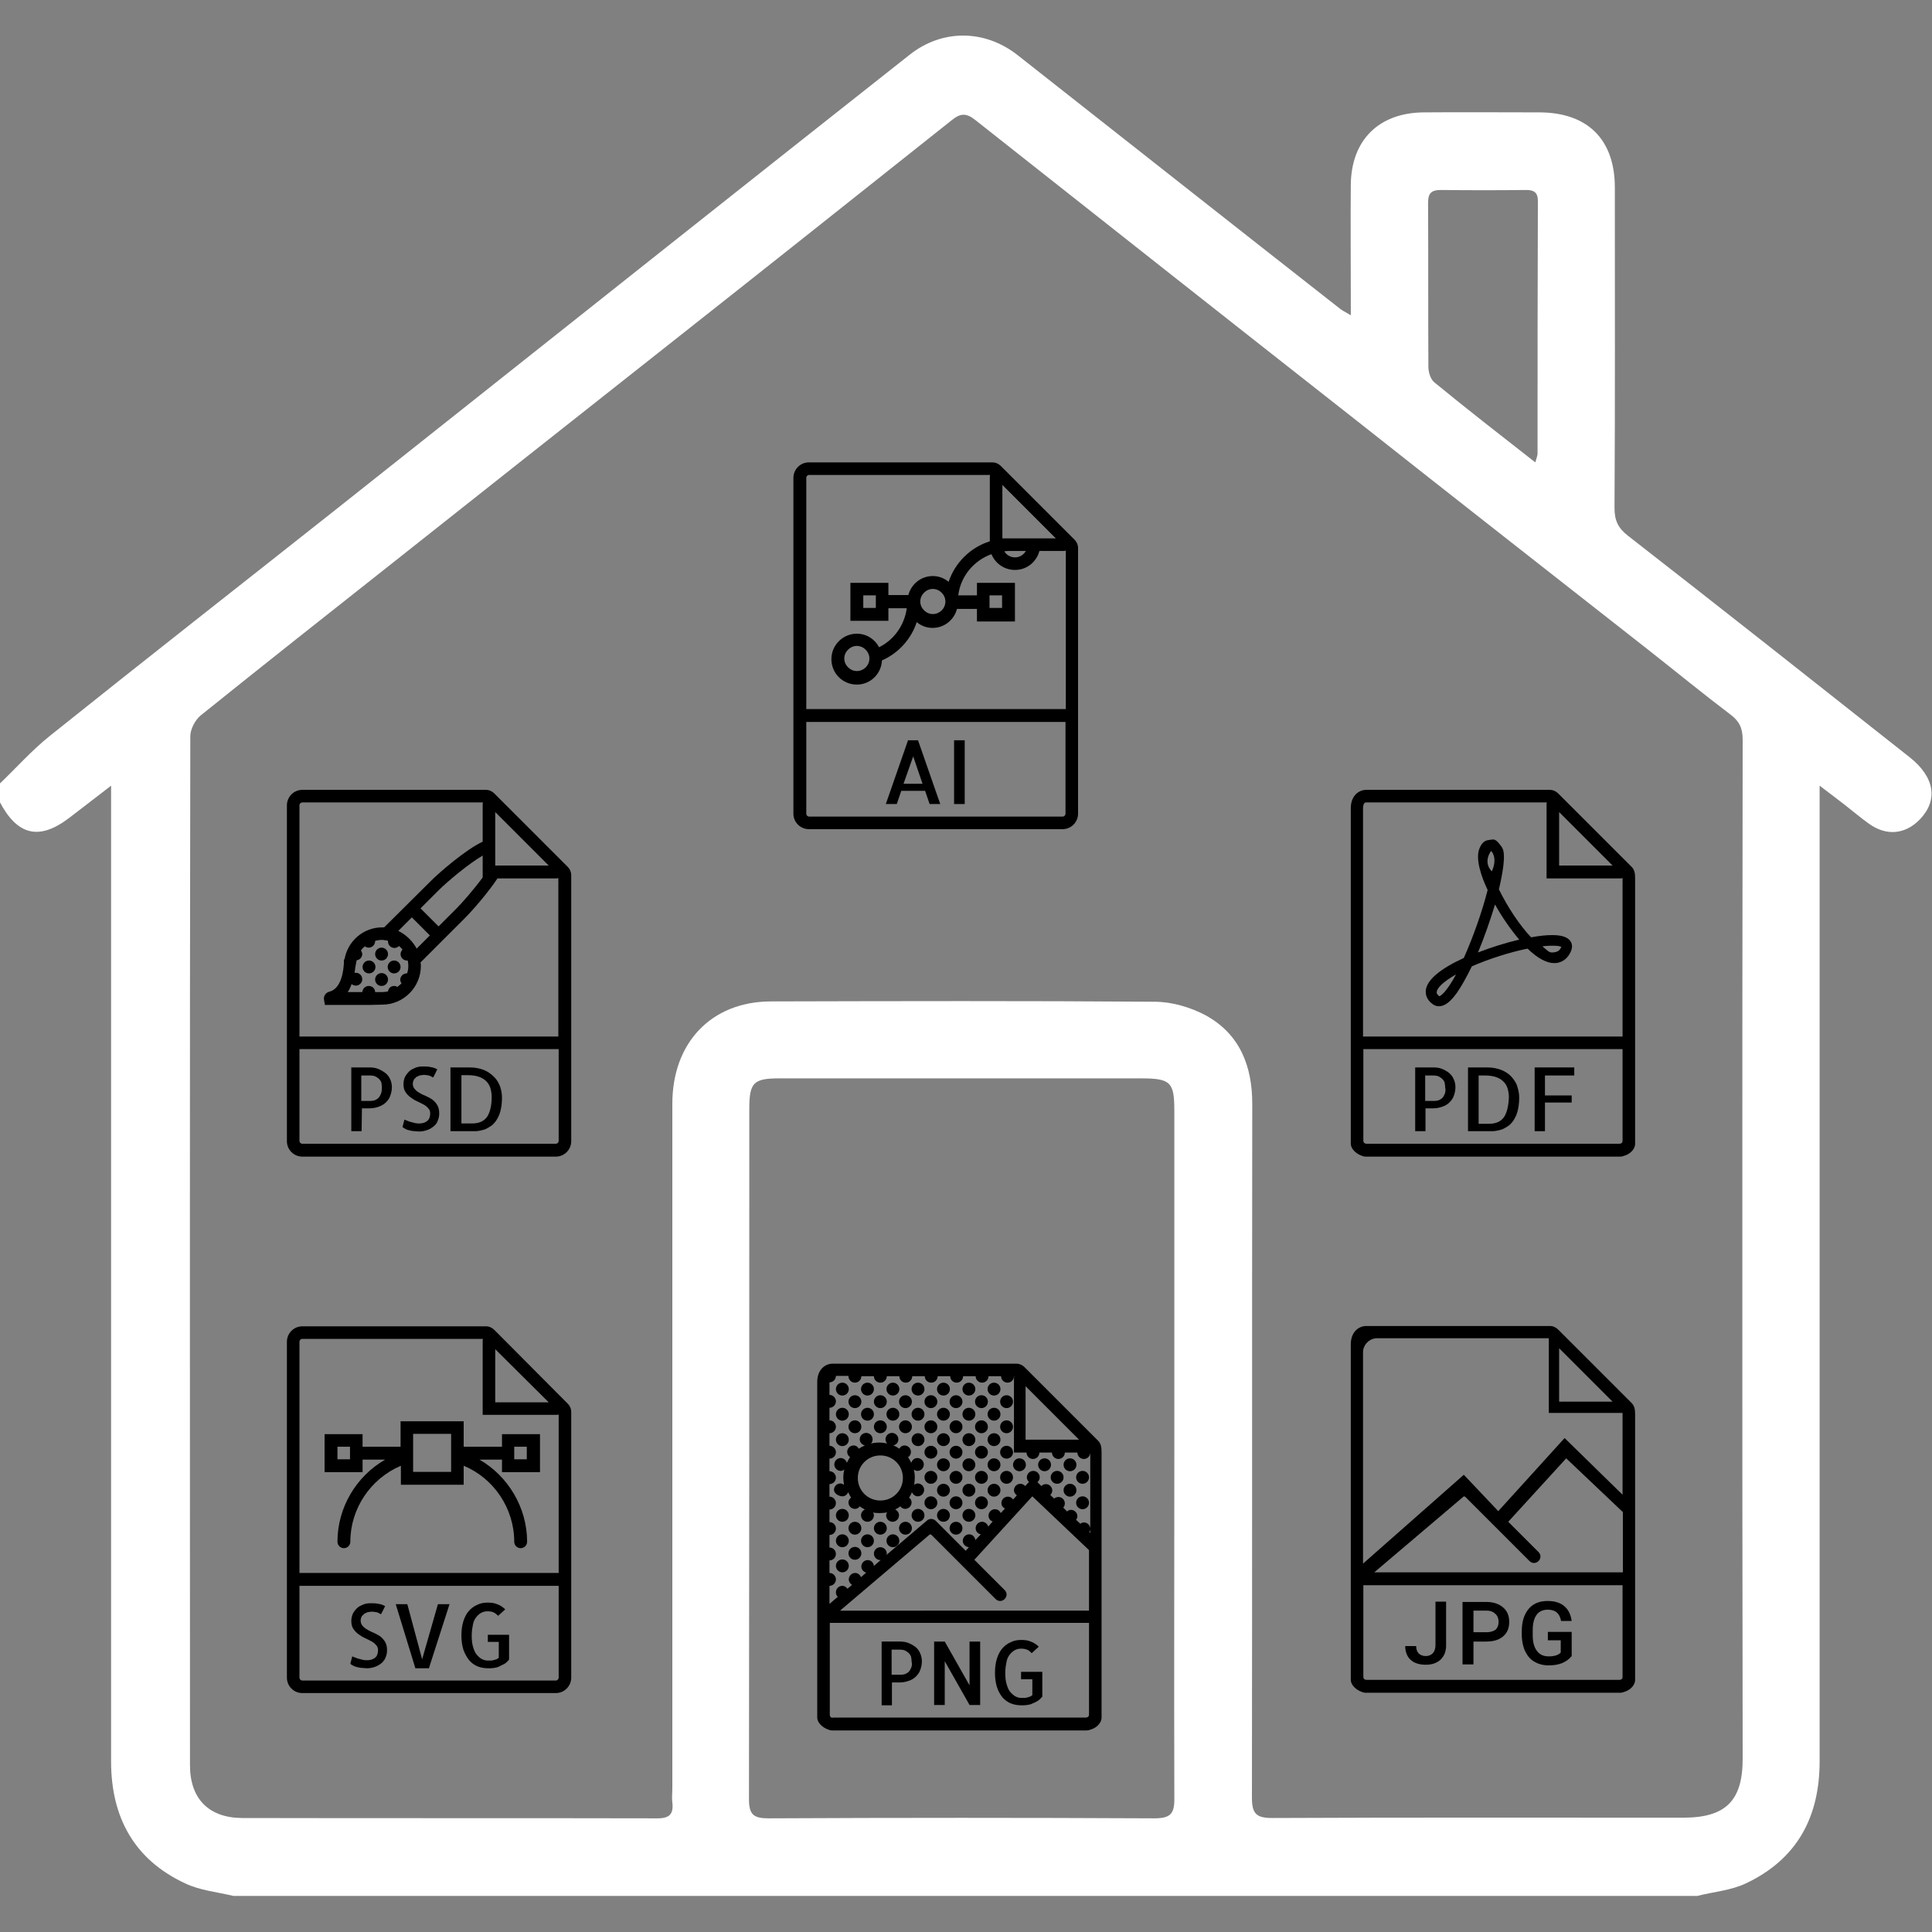 <?xml version="1.0" encoding="utf-8"?>
<!-- Generator: Adobe Illustrator 19.2.0, SVG Export Plug-In . SVG Version: 6.00 Build 0)  -->
<svg version="1.1" id="Layer_1" xmlns="http://www.w3.org/2000/svg" xmlns:xlink="http://www.w3.org/1999/xlink" x="0px" y="0px"
	 viewBox="0 0 600 600" style="enable-background:new 0 0 600 600;" xml:space="preserve">
<rect x="0" y="0" width="600" height="600" fill="#808080" stroke="none"/>
<style type="text/css">
	.st0{fill:#FFFFFF;}
</style>
<g>
	<path class="st0" d="M0,243.3c5.1-4.9,9.9-10.3,15.4-14.7c29.6-23.7,59.5-47.1,89.2-70.6c34.7-27.5,69.4-55.1,104.1-82.6
		c24.6-19.5,49.2-39,73.8-58.4c10.1-8,23.3-7.9,33.5,0.1c33.3,26.2,66.5,52.4,99.8,78.5c0.8,0.7,1.8,1.2,3.7,2.3c0-2.6,0-4.3,0-6
		c0-11.5-0.1-22.9,0-34.4c0.1-14,8.7-22.5,22.7-22.6c11.9-0.1,23.9,0,35.8,0c15,0,23.5,8.4,23.5,23.3c0,33.2,0.1,66.4-0.1,99.6
		c0,3.8,1.1,6.2,4.2,8.6c29.3,22.8,58.4,45.8,87.5,68.8c7.8,6.2,8.8,13.3,3.2,19.2c-4.6,4.8-10.5,5.3-15.9,1.4
		c-2.5-1.8-4.9-3.8-7.3-5.7c-2.3-1.8-4.6-3.5-8-6.1c0,3,0,5,0,7c0,98.7,0,197.3,0,296c0,17.3-7,30.4-22.9,37.9
		c-4.6,2.2-10,2.6-15.1,3.9c-151.5,0-303.1,0-454.6,0c-5-1.2-10.4-1.7-15-3.9c-15.9-7.4-23-20.6-23-37.9c0-98.8,0-197.7,0-296.5
		c0-1.8,0-3.7,0-6.5c-5,3.9-9,6.9-13,10c-9.3,7.1-16.1,5.5-21.6-5C0,247.2,0,245.3,0,243.3z M541.1,389.3c0-53.2,0-106.4,0.1-159.6
		c0-3.5-1-5.7-3.8-7.8c-8.6-6.5-17-13.4-25.4-20c-30.2-23.7-60.5-47.4-90.6-71.2c-39.6-31.1-79.1-62.3-118.6-93.5
		c-2.8-2.2-4.6-2-7.2,0.1c-30.2,24-60.4,48-90.7,71.9c-27.6,21.8-55.2,43.6-82.7,65.4c-20,15.8-40,31.6-59.9,47.6
		c-1.7,1.4-3.2,4.3-3.2,6.4c-0.2,106.5-0.1,213.1-0.1,319.6c0,10.4,5.8,16.3,16.1,16.4c43,0.1,86.1,0,129.1,0.1c3.8,0,5-1.4,4.6-4.9
		c-0.2-1.5,0-2.9,0-4.4c0-70.9,0-141.7,0-212.6c0-19,12.1-31.7,30.5-31.8c39.8-0.1,79.5-0.2,119.3,0.1c5.3,0,11.1,1.7,15.8,4.2
		c10.6,5.8,14.5,15.7,14.5,27.5c-0.1,71.8,0,143.7-0.1,215.5c0,5,1.4,6.3,6.3,6.3c42.5-0.2,85.1-0.1,127.6-0.1
		c13.2,0,18.5-5.2,18.5-18.3C541.1,494,541.1,441.6,541.1,389.3z M364.7,451.5c0-35.5,0-71,0-106.5c0-8.9-1.1-10.1-10.3-10.1
		c-37.5,0-74.9,0-112.4,0c-8,0-9.3,1.3-9.3,9.5c0,71.5,0,142.9-0.1,214.4c0,4.8,1.5,5.9,6.1,5.9c39.9-0.2,79.8-0.2,119.7,0
		c5,0,6.4-1.3,6.3-6.3C364.6,522.8,364.7,487.2,364.7,451.5z M476.8,143.6c0.4-1.5,0.7-2.1,0.7-2.7c0-26.2,0-52.4,0.1-78.5
		c0-2.6-1.2-3.4-3.6-3.4c-8.8,0.1-17.7,0.1-26.5,0c-3,0-4,1-4,4c0.1,17,0,34,0.1,51c0,1.6,0.7,3.8,1.8,4.7
		C455.5,127,465.8,135,476.8,143.6z"/>
	<g>
		<path d="M176.3,435.9l-2.7-2.7L155,414.5c0,0,0,0,0,0l-1.5-1.5c-0.7-0.7-1.6-1.1-2.6-1.1h-57c-2.7,0-4.8,2.2-4.8,4.8v71.8V521
			c0,2.7,2.2,4.8,4.8,4.8h78.7c2.7,0,4.8-2.2,4.8-4.8v-32.5v-50C177.4,437.5,177,436.6,176.3,435.9z M170.4,435.5h-16.6V419
			L170.4,435.5z M173.5,521c0,0.5-0.4,0.9-0.9,0.9H93.9c-0.5,0-0.9-0.4-0.9-0.9v-28.5h80.5V521z M93,488.5v-71.8
			c0-0.5,0.4-0.9,0.9-0.9H150c-0.1,0.2-0.1,0.5-0.1,0.8v22.8h22.8c0.3,0,0.5,0,0.8-0.1v49.2H93z"/>
		<path d="M114,515.6c-0.4,0-0.7,0-1.2-0.1c-0.4-0.1-0.8-0.2-1.2-0.3c-0.4-0.1-0.8-0.2-1.2-0.4c-0.4-0.1-0.7-0.3-1-0.4l-0.6,2.3
			c0.3,0.3,0.7,0.5,1.1,0.7s0.9,0.3,1.3,0.4c0.5,0.1,0.9,0.2,1.4,0.2s0.9,0.1,1.3,0.1c1,0,1.9-0.2,2.7-0.5s1.4-0.7,2-1.2
			c0.5-0.5,1-1.1,1.2-1.8c0.3-0.7,0.4-1.4,0.4-2.1c0-1.1-0.2-1.9-0.6-2.6s-0.9-1.2-1.5-1.7c-0.6-0.4-1.3-0.8-2-1.1
			c-0.7-0.3-1.4-0.6-2-1c-0.6-0.3-1.1-0.7-1.5-1.2c-0.4-0.4-0.6-1-0.6-1.7c0-0.3,0.1-0.6,0.2-0.9c0.1-0.3,0.3-0.6,0.6-0.8
			c0.3-0.3,0.5-0.5,0.9-0.6c0.3-0.2,0.7-0.3,1-0.3c0.6-0.1,1.2-0.1,1.6,0c0.4,0,0.7,0.1,1,0.2c0.3,0.1,0.4,0.2,0.6,0.3
			s0.3,0.2,0.4,0.2c0,0,0.1-0.1,0.2-0.3c0.1-0.2,0.2-0.4,0.3-0.6s0.3-0.5,0.4-0.8s0.3-0.5,0.4-0.8c-0.5-0.3-1.2-0.6-2-0.7
			c-0.8-0.2-1.7-0.2-2.5-0.2c-0.8,0-1.6,0.1-2.3,0.4c-0.7,0.3-1.4,0.6-1.9,1.1s-1,1.1-1.3,1.7c-0.3,0.7-0.5,1.5-0.5,2.3
			c0,1,0.2,1.8,0.6,2.4c0.4,0.6,0.9,1.2,1.6,1.7s1.3,0.9,2,1.2s1.4,0.7,2,1c0.6,0.3,1.1,0.7,1.5,1.2c0.4,0.4,0.6,0.9,0.6,1.6
			c0,1-0.3,1.8-0.9,2.3C115.9,515.3,115.1,515.6,114,515.6z"/>
		<polygon points="133.2,518.1 139.6,498.2 136,498.2 131.1,515.3 126.5,498.2 122.9,498.2 129,518.1 		"/>
		<path d="M145.7,515.6c0.7,0.8,1.6,1.5,2.6,1.9s2.1,0.6,3.3,0.6c0.6,0,1.2,0,1.8-0.1c0.6-0.1,1.2-0.2,1.7-0.5s1.1-0.5,1.6-0.8
			c0.5-0.3,1-0.8,1.4-1.3v-7.7h-6.6v2.2h3.4v4.9c-0.1,0.2-0.4,0.3-0.7,0.5c-0.3,0.1-0.6,0.2-1,0.3s-0.7,0.1-1,0.1s-0.6,0-0.8,0
			c-0.6,0-1.3-0.2-1.8-0.5c-0.6-0.3-1.1-0.8-1.6-1.4c-0.5-0.6-0.8-1.4-1.1-2.4s-0.4-2.1-0.4-3.5c0-1.4,0.2-2.5,0.4-3.5
			s0.6-1.7,1.1-2.3s1-1,1.6-1.3c0.6-0.3,1.2-0.4,1.9-0.4c0.6,0,1.2,0.1,1.7,0.3s1,0.6,1.5,1.1l2.2-2c-0.7-0.7-1.6-1.3-2.5-1.6
			c-0.9-0.4-1.9-0.5-3-0.5c-1.2,0-2.2,0.2-3.2,0.7c-1,0.4-1.9,1.1-2.6,1.9c-0.7,0.8-1.3,1.9-1.7,3.2c-0.4,1.3-0.6,2.7-0.6,4.4
			c0,1.7,0.2,3.1,0.6,4.4C144.4,513.7,145,514.7,145.7,515.6z"/>
		<path d="M155.8,449.3H144v-7.9h-19.6v7.9h-11.8v-3.9h-11.8v11.8h11.8v-3.9h7c-9,5.2-14.8,14.9-14.8,25.5c0,1.1,0.9,2,2,2
			s2-0.9,2-2c0-10.3,6.3-19.6,15.7-23.6v5.9H144v-5.9c9.4,3.9,15.7,13.3,15.7,23.6c0,1.1,0.9,2,2,2s2-0.9,2-2
			c0-10.6-5.9-20.4-14.8-25.5h7v3.9h11.8v-11.8h-11.8V449.3z M108.7,453.2h-3.9v-3.9h3.9V453.2z M140.1,457.1h-11.8v-7.4v-4.4h11.8
			v4.4V457.1z M159.7,449.3h3.9v3.9h-3.9V449.3z"/>
	</g>
	<g>
		<path d="M333.7,167.6l-2.7-2.7l-18.7-18.7c0,0,0,0,0,0l-1.5-1.5c-0.7-0.7-1.6-1.1-2.6-1.1h-57c-2.7,0-4.8,2.2-4.8,4.8v71.8v32.5
			c0,2.7,2.2,4.8,4.8,4.8H330c2.7,0,4.8-2.2,4.8-4.8v-32.5v-50C334.8,169.2,334.4,168.3,333.7,167.6z M311.3,167.2v-16.6l16.6,16.6
			H323H311.3z M313.2,171.1h5.4c-0.7,1.2-1.9,2-3.4,2c-1.4,0-2.7-0.8-3.3-1.9C312.3,171.2,312.8,171.1,313.2,171.1z M330.9,252.7
			c0,0.5-0.4,0.9-0.9,0.9h-78.7c-0.5,0-0.9-0.4-0.9-0.9v-28.5h80.5V252.7z M250.4,220.2v-71.8c0-0.5,0.4-0.9,0.9-0.9h56.2
			c-0.1,0.2-0.1,0.5-0.1,0.8v18.9v0.9c-6,1.9-10.8,6.6-12.8,12.6c-1.3-1.1-3-1.8-4.9-1.8c-3.7,0-6.7,2.5-7.6,5.9h-6.2V181h-11.8
			v11.8h11.8v-3.9h5.7c-0.7,5.2-3.9,9.8-8.6,12.1c-1.3-2.5-3.9-4.2-6.9-4.2c-4.3,0-7.9,3.5-7.9,7.9s3.5,7.9,7.9,7.9
			c4.2,0,7.6-3.3,7.8-7.5c5.2-2.3,9.1-6.7,10.8-11.9c1.3,1.1,3,1.8,4.9,1.8c3.7,0,6.7-2.5,7.6-5.9h6.2v3.9h11.8V181h-11.8v3.9h-5.8
			c0.7-5.9,4.8-10.8,10.3-12.8c1.2,2.9,4,4.9,7.3,4.9c3.7,0,6.7-2.5,7.6-5.9h7.4c0.3,0,0.5,0,0.8-0.1v49.2H250.4z M293.6,186.8
			c0,2.2-1.8,3.9-3.9,3.9s-3.9-1.8-3.9-3.9s1.8-3.9,3.9-3.9S293.6,184.7,293.6,186.8z M272,188.8h-3.9v-3.9h3.9V188.8z M270,204.5
			c0,2.2-1.8,3.9-3.9,3.9s-3.9-1.8-3.9-3.9s1.8-3.9,3.9-3.9S270,202.4,270,204.5z M307.3,184.9h3.9v3.9h-3.9V184.9z"/>
		<path d="M279.9,245.6h7.4l1.4,4.1h3.3l-6.9-19.8H282l-6.9,19.8h3.4L279.9,245.6z M283.6,234.9l2.9,8.5h-5.9L283.6,234.9z"/>
		<rect x="296.3" y="229.9" width="3.3" height="19.8"/>
	</g>
	<g>
		<path d="M506.7,269.2l-1.5-1.5l-19.8-19.8l-1.5-1.5c-0.7-0.7-1.6-1.1-2.6-1.1h-57c-2.3,0-4.8,1.8-4.8,5.7v70.8v32.5v0.9
			c0,1.6,1.7,3.2,3.6,3.8c0.1,0,0.2,0.1,0.3,0.1c0.3,0.1,0.6,0.1,0.9,0.1H503c0.3,0,0.6,0,0.9-0.1c0.1,0,0.2-0.1,0.3-0.1
			c2-0.5,3.6-2.1,3.6-3.8v-0.9v-32.5v-49.1C507.8,271.2,507.6,270.1,506.7,269.2z M500.8,268.8h-16.6v-16.6L500.8,268.8z
			 M424.3,355.2c-0.1,0-0.3-0.1-0.4-0.1c-0.3-0.1-0.5-0.5-0.5-0.8v-28.5h80.5v28.5c0,0.4-0.2,0.7-0.5,0.8c-0.1,0-0.2,0.1-0.4,0.1
			H424.3z M423.3,321.9V251c0-0.4,0.1-1.8,0.9-1.8h56.2c-0.1,0.2-0.1,0.5-0.1,0.8v22.8h22.8c0.3,0,0.5,0,0.8-0.1c0,0,0,0,0,0.1v49.1
			H423.3z"/>
		<path d="M449.9,333.1c-0.7-0.5-1.4-0.9-2.2-1.2c-0.8-0.3-1.7-0.4-2.5-0.4h-5.7v19.8h3.2v-7.1h2.4c1,0,2-0.2,2.8-0.5
			c0.9-0.3,1.6-0.7,2.2-1.3c0.6-0.6,1.1-1.2,1.4-2.1c0.3-0.8,0.5-1.7,0.5-2.7c0-0.9-0.2-1.8-0.6-2.6
			C451.1,334.3,450.6,333.7,449.9,333.1z M448.7,339.7c-0.2,0.5-0.5,1-0.8,1.3c-0.3,0.3-0.7,0.5-1.1,0.7c-0.4,0.1-0.8,0.2-1.2,0.2
			h-3V334h2.4c0.8,0,1.5,0.1,2,0.4c0.5,0.3,0.9,0.6,1.2,1c0.3,0.4,0.5,0.8,0.5,1.2c0.1,0.4,0.1,0.8,0.1,1.1
			C449,338.4,448.9,339.1,448.7,339.7z"/>
		<path d="M469.4,334.4c-0.8-0.9-1.9-1.6-3.1-2.1c-1.3-0.5-2.7-0.8-4.4-0.8h-6v19.8h7.5c0.2,0,0.6,0,1.2-0.1
			c0.5-0.1,1.1-0.2,1.7-0.4c0.6-0.2,1.3-0.6,1.9-1c0.7-0.4,1.3-1.1,1.8-1.8c0.5-0.8,1-1.7,1.3-2.9s0.5-2.5,0.5-4.2
			c0-1.2-0.2-2.3-0.6-3.5C470.9,336.3,470.2,335.3,469.4,334.4z M467.1,346.9c-1,1.4-2.5,2.1-4.7,2.1h-3.2v-15h1.9
			c1.5,0,2.8,0.2,3.8,0.6c1,0.4,1.7,0.9,2.3,1.6s0.9,1.4,1.1,2.2c0.2,0.8,0.3,1.6,0.3,2.4C468.5,343.4,468,345.5,467.1,346.9z"/>
		<polygon points="476.6,351.3 479.8,351.3 479.8,342.4 488.1,342.4 488.1,340.2 479.8,340.2 479.8,334 488.9,334 488.9,331.5 
			476.6,331.5 		"/>
		<path d="M482.1,290.4c-1.8,0-4,0.2-6.6,0.7c-3.6-3.8-7.3-9.4-10-14.9c2.6-11.1,1.3-12.6,0.7-13.4c-0.6-0.8-1.5-2.1-2.5-2.1
			c-0.4,0-1.5,0.2-2,0.3c-1.1,0.4-1.7,1.2-2.2,2.4c-1.4,3.2,0.5,8.8,2.5,13c-1.7,6.7-4.5,14.6-7.4,21.1c-7.4,3.4-11.4,6.8-11.8,10
			c-0.1,1.2,0.1,2.9,2.2,4.4c0.6,0.4,1.2,0.6,1.9,0.6l0,0c1.7,0,3.5-1.3,5.5-4.1c1.5-2.1,3-4.9,4.7-8.3c5.3-2.3,11.8-4.4,17.3-5.5
			c3.1,3,5.9,4.5,8.3,4.5c1.8,0,3.3-0.8,4.4-2.3c1.1-1.6,1.4-3,0.8-4.2C487.1,291.1,485.2,290.4,482.1,290.4z M447,309.4
			c-0.9-0.7-0.9-1.2-0.8-1.4c0.1-1.1,1.8-3,6-5.4C449,308.5,447.3,309.3,447,309.4z M463.1,264.3c0.1,0,2.1,2.2,0.2,6.3
			C460.5,267.8,462.9,264.4,463.1,264.3z M459,295.8c2-4.8,3.8-10,5.3-14.9c2.2,4,4.9,7.8,7.5,10.9
			C467.6,292.8,463.1,294.2,459,295.8z M484.4,294.9c-0.6,0.8-1.9,0.9-2.4,0.9c-1,0-1.4-0.6-3-1.9c1.3-0.2,2.6-0.2,3.6-0.2
			c1.7,0,2.1,0.3,2.3,0.4C484.8,294.2,484.7,294.5,484.4,294.9z"/>
	</g>
	<g>
		<path d="M341,447.4l-1.5-1.5l-19.8-19.8l-1.5-1.5c-0.7-0.7-1.6-1.1-2.6-1.1h-57c-2.3,0-4.8,1.8-4.8,5.7v70.8v32.5v0.9
			c0,1.6,1.7,3.2,3.6,3.8c0.1,0,0.2,0.1,0.3,0.1c0.3,0.1,0.6,0.1,0.9,0.1h78.7c0.3,0,0.6,0,0.9-0.1c0.1,0,0.2-0.1,0.3-0.1
			c2-0.5,3.6-2.1,3.6-3.8v-0.9v-32.5V451C342.1,449.4,341.9,448.3,341,447.4z M335.1,447.1h-16.6v-16.6L335.1,447.1z M263.5,427.4
			c0,1.1,0.9,2,2,2c1.1,0,2-0.9,2-2h3.9c0,1.1,0.9,2,2,2c1.1,0,2-0.9,2-2h3.9c0,1.1,0.9,2,2,2c1.1,0,2-0.9,2-2h3.9c0,1.1,0.9,2,2,2
			c1.1,0,2-0.9,2-2h3.9c0,1.1,0.9,2,2,2c1.1,0,2-0.9,2-2h3.9c0,1.1,0.9,2,2,2c1.1,0,2-0.9,2-2h3.9c0,1.1,0.9,2,2,2c1.1,0,2-0.9,2-2
			h0.1c-0.1,0.2-0.1,0.5-0.1,0.8v7.1v7.9v7.9h3.9c0,1.1,0.9,2,2,2c1.1,0,2-0.9,2-2h3.9c0,1.1,0.9,2,2,2c1.1,0,2-0.9,2-2h3.9
			c0,1.1,0.9,2,2,2c1.1,0,2-0.9,2-2c0,0,0-0.1,0-0.1c0,0,0,0,0,0c0,0,0,0,0,0.1v0v7.9v7.9v7.9v1.3l-0.3-0.3c0.2-0.3,0.3-0.6,0.3-1
			c0-1.1-0.9-2-2-2c-0.4,0-0.8,0.2-1.1,0.4l-1.3-1.2c0.2-0.3,0.4-0.7,0.4-1.1c0-1.1-0.9-2-2-2c-0.5,0-0.9,0.2-1.2,0.5l-1.2-1.2
			c0.3-0.3,0.5-0.8,0.5-1.3c0-1.1-0.9-2-2-2c-0.5,0-1,0.2-1.3,0.5l-1.2-1.1c0.3-0.4,0.6-0.8,0.6-1.4c0-1.1-0.9-2-2-2
			c-0.6,0-1.1,0.3-1.4,0.6l-1.1-1.1c0,0-0.1,0-0.1-0.1c0.4-0.4,0.7-0.9,0.7-1.5c0-1.1-0.9-2-2-2c-1.1,0-2,0.9-2,2
			c0,0.6,0.3,1.1,0.7,1.5c-0.1,0.1-0.1,0.1-0.2,0.1l-1,1.1c-0.4-0.4-0.9-0.7-1.5-0.7c-1.1,0-2,0.9-2,2c0,0.7,0.4,1.2,0.9,1.6
			l-1.2,1.3c-0.3-0.6-0.9-0.9-1.6-0.9c-1.1,0-2,0.9-2,2c0,0.8,0.5,1.4,1.1,1.7l-1.3,1.4c-0.3-0.7-1-1.2-1.8-1.2c-1.1,0-2,0.9-2,2
			c0,0.9,0.6,1.6,1.3,1.8l-1.4,1.6c-0.2-0.8-1-1.5-1.9-1.5c-1.1,0-2,0.9-2,2c0,1,0.7,1.7,1.6,1.9l-1.7,1.8c-0.1-1-0.9-1.8-1.9-1.8
			c-1.1,0-2,0.9-2,2c0,1.1,0.9,1.9,1.9,2l-1,1.1l-9.3-9.3c-0.7-0.7-1.9-0.8-2.7-0.1l-12.6,10.7c0-0.1,0.1-0.3,0.1-0.4
			c0-1.1-0.9-2-2-2c-1.1,0-2,0.9-2,2s0.9,2,2,2c0,0,0.1,0,0.1,0l-2.1,1.8c-0.1-1-0.9-1.8-1.9-1.8c-1.1,0-2,0.9-2,2
			c0,0.9,0.6,1.6,1.5,1.9l-1.6,1.4c-0.3-0.7-1-1.3-1.8-1.3c-1.1,0-2,0.9-2,2c0,0.7,0.4,1.3,1,1.7l-1.4,1.2c-0.4-0.5-0.9-0.9-1.6-0.9
			c-1.1,0-2,0.9-2,2c0,0.6,0.2,1.1,0.6,1.4l-2.6,2.2v-5.6c1.1,0,2-0.9,2-2c0-1.1-0.9-2-2-2v-3.9c1.1,0,2-0.9,2-2s-0.9-2-2-2v-3.9
			c1.1,0,2-0.9,2-2s-0.9-2-2-2v-3.9c1.1,0,2-0.9,2-2s-0.9-2-2-2v-3.9c1.1,0,2-0.9,2-2s-0.9-2-2-2V453c1.1,0,2-0.9,2-2s-0.9-2-2-2
			v-3.9c1.1,0,2-0.9,2-2s-0.9-2-2-2v-3.9c1.1,0,2-0.9,2-2s-0.9-2-2-2v-3.9c1.1,0,2-0.9,2-2H263.5z M258.6,533.5
			c-0.1,0-0.3-0.1-0.4-0.1c-0.3-0.1-0.5-0.5-0.5-0.8V504h80.5v28.5c0,0.4-0.2,0.7-0.5,0.8c-0.1,0-0.2,0.1-0.4,0.1H258.6z M261,500.1
			l27.8-23.6c0.1,0,0.2,0.1,0.3,0.1c0,0,0.1,0,0.1,0l20,20c0.8,0.8,2,0.8,2.8,0c0.8-0.8,0.8-2,0-2.8l-9.4-9.4l18-19.7l17.6,16.7
			v18.8H261z"/>
		<path d="M284.2,511.4c-0.7-0.5-1.4-0.9-2.2-1.2c-0.8-0.3-1.7-0.4-2.5-0.4h-5.7v19.8h3.2v-7.1h2.4c1,0,2-0.2,2.8-0.5
			c0.9-0.3,1.6-0.7,2.2-1.3s1.1-1.2,1.4-2.1c0.3-0.8,0.5-1.7,0.5-2.7c0-0.9-0.2-1.8-0.6-2.6C285.4,512.6,284.9,511.9,284.2,511.4z
			 M283,517.9c-0.2,0.5-0.5,1-0.8,1.3c-0.3,0.3-0.7,0.5-1.1,0.7c-0.4,0.1-0.8,0.2-1.2,0.2h-3v-7.8h2.4c0.8,0,1.5,0.1,2,0.4
			c0.5,0.3,0.9,0.6,1.2,1c0.3,0.4,0.5,0.8,0.5,1.2c0.1,0.4,0.1,0.8,0.1,1.1C283.3,516.7,283.2,517.4,283,517.9z"/>
		<polygon points="301.1,523.4 293.4,509.8 290.1,509.8 290.1,529.5 293.4,529.5 293.4,515.9 301.1,529.5 304.4,529.5 304.4,509.8 
			301.1,509.8 		"/>
		<path d="M317.2,521.5h3.4v4.9c-0.1,0.2-0.4,0.3-0.7,0.5c-0.3,0.1-0.6,0.2-1,0.3c-0.3,0.1-0.7,0.1-1,0.1c-0.3,0-0.6,0-0.8,0
			c-0.6,0-1.3-0.2-1.8-0.5s-1.1-0.8-1.6-1.4c-0.5-0.6-0.8-1.4-1.1-2.4c-0.3-1-0.4-2.1-0.4-3.5c0-1.4,0.2-2.5,0.4-3.5
			s0.6-1.7,1.1-2.3c0.5-0.6,1-1,1.6-1.3c0.6-0.3,1.2-0.4,1.9-0.4c0.6,0,1.2,0.1,1.7,0.3c0.6,0.2,1,0.6,1.5,1.1l2.2-2
			c-0.7-0.7-1.6-1.3-2.5-1.6c-0.9-0.4-1.9-0.5-3-0.5c-1.2,0-2.2,0.2-3.2,0.7c-1,0.4-1.9,1.1-2.6,1.9c-0.7,0.8-1.3,1.9-1.7,3.2
			c-0.4,1.3-0.6,2.7-0.6,4.4c0,1.7,0.2,3.1,0.6,4.4s1,2.3,1.7,3.2c0.7,0.8,1.6,1.5,2.6,1.9c1,0.4,2.1,0.6,3.3,0.6
			c0.6,0,1.2,0,1.8-0.1c0.6-0.1,1.2-0.2,1.7-0.5c0.6-0.2,1.1-0.5,1.6-0.8c0.5-0.3,1-0.8,1.4-1.3v-7.7h-6.6V521.5z"/>
		<circle cx="261.6" cy="431.4" r="2"/>
		<circle cx="269.4" cy="431.4" r="2"/>
		<circle cx="277.3" cy="431.4" r="2"/>
		<circle cx="285.1" cy="431.4" r="2"/>
		<circle cx="293" cy="431.4" r="2"/>
		<circle cx="300.9" cy="431.4" r="2"/>
		<circle cx="308.7" cy="431.4" r="2"/>
		<circle cx="312.6" cy="435.3" r="2"/>
		<circle cx="304.8" cy="435.3" r="2"/>
		<circle cx="296.9" cy="435.3" r="2"/>
		<circle cx="289.1" cy="435.3" r="2"/>
		<circle cx="281.2" cy="435.3" r="2"/>
		<circle cx="273.4" cy="435.3" r="2"/>
		<circle cx="265.5" cy="435.3" r="2"/>
		<circle cx="261.6" cy="439.2" r="2"/>
		<circle cx="269.4" cy="439.2" r="2"/>
		<circle cx="277.3" cy="439.2" r="2"/>
		<circle cx="285.1" cy="439.2" r="2"/>
		<circle cx="293" cy="439.2" r="2"/>
		<circle cx="300.9" cy="439.2" r="2"/>
		<circle cx="308.7" cy="439.2" r="2"/>
		<circle cx="312.6" cy="443.1" r="2"/>
		<circle cx="304.8" cy="443.1" r="2"/>
		<circle cx="296.9" cy="443.1" r="2"/>
		<circle cx="289.1" cy="443.1" r="2"/>
		<circle cx="281.2" cy="443.1" r="2"/>
		<circle cx="273.4" cy="443.1" r="2"/>
		<circle cx="265.5" cy="443.1" r="2"/>
		<circle cx="261.6" cy="447.1" r="2"/>
		<circle cx="285.1" cy="447.1" r="2"/>
		<circle cx="293" cy="447.1" r="2"/>
		<circle cx="300.9" cy="447.1" r="2"/>
		<circle cx="308.7" cy="447.1" r="2"/>
		<circle cx="312.6" cy="451" r="2"/>
		<circle cx="304.8" cy="451" r="2"/>
		<circle cx="296.9" cy="451" r="2"/>
		<circle cx="289.1" cy="451" r="2"/>
		<circle cx="293" cy="454.9" r="2"/>
		<circle cx="300.9" cy="454.9" r="2"/>
		<circle cx="308.7" cy="454.9" r="2"/>
		<circle cx="316.6" cy="454.9" r="2"/>
		<circle cx="324.4" cy="454.9" r="2"/>
		<circle cx="328.3" cy="458.8" r="2"/>
		<circle cx="336.2" cy="466.7" r="2"/>
		<circle cx="332.3" cy="462.8" r="2"/>
		<circle cx="336.2" cy="458.8" r="2"/>
		<circle cx="332.3" cy="454.9" r="2"/>
		<circle cx="312.6" cy="458.8" r="2"/>
		<circle cx="304.8" cy="458.8" r="2"/>
		<circle cx="296.9" cy="458.8" r="2"/>
		<circle cx="289.1" cy="458.8" r="2"/>
		<path d="M261.6,464.7c0.8,0,1.5-0.5,1.8-1.3c0.3,0.6,0.6,1.2,0.9,1.7c-0.5,0.4-0.8,0.9-0.8,1.5c0,1.1,0.9,2,2,2
			c0.6,0,1.2-0.3,1.5-0.8c0.5,0.4,1,0.7,1.6,1c-0.7,0.3-1.2,1-1.2,1.8c0,1.1,0.9,2,2,2c1.1,0,2-0.9,2-2c0-0.3-0.1-0.7-0.3-0.9
			c0.7,0.2,1.5,0.2,2.2,0.2c0.8,0,1.5-0.1,2.2-0.2c-0.2,0.3-0.3,0.6-0.3,0.9c0,1.1,0.9,2,2,2c1.1,0,2-0.9,2-2c0-0.8-0.5-1.5-1.2-1.8
			c0.6-0.3,1.1-0.6,1.6-1c0.4,0.5,0.9,0.8,1.5,0.8c1.1,0,2-0.9,2-2c0-0.6-0.3-1.2-0.8-1.5c0.4-0.5,0.7-1.1,0.9-1.7
			c0.3,0.7,1,1.3,1.8,1.3c1.1,0,2-0.9,2-2s-0.9-2-2-2c-0.4,0-0.8,0.2-1.1,0.4c0.1-0.7,0.2-1.4,0.2-2.2c0-0.9-0.1-1.7-0.3-2.5
			c0.3,0.2,0.7,0.4,1.1,0.4c1.1,0,2-0.9,2-2s-0.9-2-2-2c-0.9,0-1.6,0.6-1.9,1.5c-0.3-0.6-0.6-1.2-1-1.8c0.6-0.3,0.9-0.9,0.9-1.6
			c0-1.1-0.9-2-2-2c-0.7,0-1.3,0.4-1.6,1c-0.6-0.4-1.2-0.8-1.9-1c0.9-0.2,1.6-0.9,1.6-1.9c0-1.1-0.9-2-2-2c-1.1,0-2,0.9-2,2
			c0,0.5,0.2,0.9,0.5,1.3c-0.8-0.2-1.6-0.3-2.5-0.3c-0.8,0-1.7,0.1-2.5,0.3c0.3-0.3,0.5-0.8,0.5-1.3c0-1.1-0.9-2-2-2
			c-1.1,0-2,0.9-2,2c0,0.9,0.7,1.7,1.6,1.9c-0.7,0.3-1.3,0.6-1.9,1c-0.3-0.6-0.9-1-1.6-1c-1.1,0-2,0.9-2,2c0,0.7,0.4,1.3,0.9,1.6
			c-0.4,0.6-0.7,1.2-1,1.8c-0.2-0.8-1-1.5-1.9-1.5c-1.1,0-2,0.9-2,2s0.9,2,2,2c0.4,0,0.8-0.2,1.1-0.4c-0.2,0.8-0.3,1.6-0.3,2.5
			c0,0.7,0.1,1.5,0.2,2.2c-0.3-0.2-0.7-0.4-1.1-0.4c-1.1,0-2,0.9-2,2S260.5,464.7,261.6,464.7z M273.4,452c3.9,0,7,3.1,7,7
			s-3.1,7-7,7c-3.9,0-7-3.1-7-7S269.5,452,273.4,452z"/>
		<circle cx="293" cy="462.8" r="2"/>
		<circle cx="300.9" cy="462.8" r="2"/>
		<circle cx="308.7" cy="462.8" r="2"/>
		<circle cx="304.8" cy="466.7" r="2"/>
		<circle cx="296.9" cy="466.7" r="2"/>
		<circle cx="289.1" cy="466.7" r="2"/>
		<circle cx="261.6" cy="470.6" r="2"/>
		<circle cx="285.1" cy="470.6" r="2"/>
		<circle cx="293" cy="470.6" r="2"/>
		<circle cx="300.9" cy="470.6" r="2"/>
		<circle cx="296.9" cy="474.6" r="2"/>
		<circle cx="281.2" cy="474.6" r="2"/>
		<circle cx="273.4" cy="474.6" r="2"/>
		<circle cx="265.5" cy="474.6" r="2"/>
		<circle cx="261.6" cy="478.5" r="2"/>
		<circle cx="269.4" cy="478.5" r="2"/>
		<circle cx="277.3" cy="478.5" r="2"/>
		<circle cx="265.5" cy="482.4" r="2"/>
		<circle cx="261.6" cy="486.3" r="2"/>
	</g>
	<g>
		<path d="M506.7,435.7l-1.5-1.5l-19.8-19.8l-1.5-1.5c-0.7-0.7-1.6-1.1-2.6-1.1h-57c-2.3,0-4.8,1.8-4.8,5.7v70.8v32.5v0.9
			c0,1.6,1.7,3.2,3.6,3.8c0.1,0,0.2,0.1,0.3,0.1c0.3,0.1,0.6,0.1,0.9,0.1H503c0.3,0,0.6,0,0.9-0.1c0.1,0,0.2-0.1,0.3-0.1
			c2-0.5,3.6-2.1,3.6-3.8v-0.9v-32.5v-49.1C507.8,437.7,507.6,436.6,506.7,435.7z M484.2,418.7l16.6,16.6h-16.6V418.7z M503.9,520.8
			c0,0.4-0.2,0.7-0.5,0.8c-0.1,0-0.2,0.1-0.4,0.1h-78.7c-0.1,0-0.3-0.1-0.4-0.1c-0.3-0.1-0.5-0.5-0.5-0.8v-28.5h80.5V520.8z
			 M503.9,488.3h-77.1l27.8-23.6c0.1,0,0.2,0.1,0.3,0.1c0,0,0.1,0,0.1,0l20,20c0.8,0.8,2,0.8,2.8,0c0.8-0.8,0.8-2,0-2.8l-9.4-9.4
			l18-19.7l17.6,16.7V488.3z M503.9,464.2l-18-17.6l-20.6,22.7l-10.7-11.3l-31.3,27.6V420c0-2.4,2-4.4,4.4-4.4H481v23.2h22.9V464.2z
			"/>
		<g>
			<path d="M445.7,497.4h3.4v13.6c0,1.9-0.6,3.3-1.7,4.4c-1.2,1.1-2.7,1.6-4.6,1.6c-2,0-3.6-0.5-4.7-1.5s-1.7-2.5-1.7-4.3h3.4
				c0,1,0.3,1.8,0.8,2.3c0.5,0.5,1.3,0.8,2.2,0.8c0.9,0,1.6-0.3,2.2-0.9c0.5-0.6,0.8-1.4,0.8-2.5V497.4z"/>
			<path d="M457.6,509.7v7.2h-3.4v-19.4h7.4c2.2,0,3.9,0.6,5.2,1.7c1.3,1.1,1.9,2.6,1.9,4.5c0,1.9-0.6,3.4-1.9,4.5
				c-1.3,1.1-3,1.6-5.3,1.6H457.6z M457.6,506.9h4.1c1.2,0,2.1-0.3,2.8-0.8c0.6-0.6,0.9-1.4,0.9-2.4c0-1-0.3-1.9-1-2.5
				c-0.6-0.6-1.5-1-2.6-1h-4.2V506.9z"/>
			<path d="M488,514.4c-0.7,0.9-1.7,1.6-2.9,2.1c-1.2,0.5-2.7,0.7-4.2,0.7c-1.6,0-3.1-0.4-4.3-1.1c-1.3-0.7-2.2-1.8-2.9-3.2
				c-0.7-1.4-1-3-1.1-4.8v-1.5c0-2.9,0.7-5.2,2.1-6.9c1.4-1.7,3.4-2.5,5.9-2.5c2.2,0,3.9,0.5,5.2,1.6c1.3,1.1,2,2.6,2.3,4.6h-3.3
				c-0.4-2.3-1.7-3.5-4.1-3.5c-1.5,0-2.7,0.5-3.5,1.6c-0.8,1.1-1.2,2.7-1.2,4.8v1.5c0,2.1,0.4,3.7,1.3,4.9c0.9,1.2,2.1,1.7,3.7,1.7
				c1.7,0,3-0.4,3.7-1.2v-3.8h-4v-2.6h7.4V514.4z"/>
		</g>
	</g>
	<g>
		<path d="M176.3,269.2l-11.4-11.4l-9.9-9.9l0,0l-1.5-1.5c-0.7-0.7-1.6-1.1-2.6-1.1h-57c-2.7,0-4.8,2.2-4.8,4.8v71.8v32.5
			c0,2.7,2.2,4.8,4.8,4.8h78.7c2.7,0,4.8-2.2,4.8-4.8v-32.5v-50C177.4,270.8,177,269.9,176.3,269.2z M153.8,268.8v-6.1v-10.5
			l16.6,16.6h-13.2H153.8z M123.4,306.5c-0.3-0.2-0.6-0.3-1-0.3c-1,0-1.8,0.7-1.9,1.7c-0.6,0.1-1.2,0.2-1.8,0.2l-2.2,0
			c0-1.1-0.9-1.9-2-1.9c-1.1,0-1.9,0.9-2,1.9l-4.5,0c0.5-0.8,0.9-1.6,1.2-2.5c0.3,0.3,0.8,0.5,1.3,0.5c1.1,0,2-0.9,2-2s-0.9-2-2-2
			c-0.1,0-0.2,0-0.4,0.1c0.1-0.8,0.2-1.5,0.3-2.1l0.2-1c0-0.3,0.1-0.6,0.2-0.9c0.9-0.1,1.7-0.9,1.7-1.9c0-0.4-0.2-0.8-0.4-1.1
			c0.3-0.5,0.7-0.9,1.2-1.3c0.3,0.2,0.7,0.4,1.2,0.4c1.1,0,2-0.9,2-2c0,0,0-0.1,0-0.1c0.7-0.2,1.4-0.3,2.2-0.3c0.2,0,0.5,0,0.7,0.1
			l0.3,0c0.3,0,0.5,0.1,0.8,0.2c0,0.1,0,0.1,0,0.2c0,1.1,0.9,2,2,2c0.5,0,1-0.2,1.4-0.6c0.4,0.3,0.7,0.6,1,1c0,0,0.1,0.1,0.1,0.1
			c-0.3,0.4-0.6,0.8-0.6,1.4c0,1.1,0.9,2,2,2c0.1,0,0.1,0,0.2,0c0,0.1,0.1,0.2,0.1,0.3l0,0.1c0.1,0.5,0.1,0.9,0.1,1.4
			c0,0.8-0.1,1.5-0.4,2.2c0,0,0,0-0.1,0c-1.1,0-2,0.9-2,2c0,0.4,0.2,0.8,0.4,1.1C124.4,305.7,123.9,306.1,123.4,306.5z M128.3,292.9
			C128.3,292.9,128.3,292.8,128.3,292.9c-1.2-1.6-2.8-2.9-4.6-3.8l4.2-4.2l5.6,5.6l-4.1,4.1C129.1,294,128.7,293.4,128.3,292.9z
			 M136.2,287.7l-5.6-5.6l5.5-5.5c2.9-2.9,9.5-8.4,13.8-10.9v6.8c-2.8,3.8-6.3,7.8-8.2,9.7L136.2,287.7z M173.5,354.3
			c0,0.5-0.4,0.9-0.9,0.9H93.9c-0.5,0-0.9-0.4-0.9-0.9v-28.5h80.5V354.3z M93,321.9v-71.8c0-0.5,0.4-0.9,0.9-0.9H150
			c-0.1,0.2-0.1,0.5-0.1,0.8v11.4c-5.1,2.3-13.8,9.8-16.5,12.6L119.3,288c-0.2,0-0.4,0-0.6,0c-5.8,0-10.7,4.2-11.7,9.9l-0.2,0.1
			l0,1.1c-0.1,1.8-0.6,8-4.6,8.9c-1,0.3-1.7,1.2-1.6,2.3l0.3,1.8h13.7l4.1-0.1c6.6,0,12-5.4,12-12c0-0.4,0-0.8-0.1-1.1l13.8-13.8
			c2.4-2.4,7.1-7.8,10.1-12.3h18.1c0.3,0,0.5,0,0.8-0.1v49.2H93z"/>
		<path d="M112.4,344.2h2.4c1,0,2-0.2,2.8-0.5s1.6-0.7,2.2-1.3c0.6-0.6,1.1-1.2,1.4-2.1c0.3-0.8,0.5-1.7,0.5-2.7
			c0-0.9-0.2-1.8-0.6-2.6c-0.4-0.8-0.9-1.4-1.6-1.9c-0.7-0.5-1.4-0.9-2.2-1.2c-0.8-0.3-1.7-0.4-2.5-0.4h-5.7v19.8h3.2L112.4,344.2
			L112.4,344.2z M112.4,334h2.4c0.8,0,1.5,0.1,2,0.4c0.5,0.3,0.9,0.6,1.2,1c0.3,0.4,0.5,0.8,0.5,1.2c0.1,0.4,0.1,0.8,0.1,1.1
			c0,0.8-0.1,1.5-0.3,2c-0.2,0.5-0.5,1-0.8,1.3c-0.3,0.3-0.7,0.5-1.1,0.7c-0.4,0.1-0.8,0.2-1.2,0.2h-3V334z"/>
		<path d="M130.2,348.9c-0.4,0-0.7,0-1.2-0.1c-0.4-0.1-0.8-0.2-1.2-0.3s-0.8-0.2-1.2-0.4c-0.4-0.1-0.7-0.3-1-0.4l-0.6,2.3
			c0.3,0.3,0.7,0.5,1.1,0.7c0.4,0.2,0.9,0.3,1.3,0.4c0.5,0.1,0.9,0.2,1.4,0.2s0.9,0.1,1.3,0.1c1,0,1.9-0.2,2.7-0.5
			c0.8-0.3,1.4-0.7,2-1.2s1-1.1,1.2-1.8c0.3-0.7,0.4-1.4,0.4-2.1c0-1.1-0.2-1.9-0.6-2.6c-0.4-0.7-0.9-1.2-1.5-1.7
			c-0.6-0.4-1.3-0.8-2-1.1c-0.7-0.3-1.4-0.6-2-1c-0.6-0.3-1.1-0.7-1.5-1.2c-0.4-0.4-0.6-1-0.6-1.7c0-0.3,0.1-0.6,0.2-0.9
			c0.1-0.3,0.3-0.6,0.6-0.8c0.2-0.3,0.5-0.5,0.9-0.6c0.3-0.2,0.7-0.3,1-0.3c0.6-0.1,1.2-0.1,1.6,0c0.4,0,0.7,0.1,1,0.2
			c0.2,0.1,0.4,0.2,0.6,0.3c0.1,0.1,0.3,0.2,0.4,0.2c0,0,0.1-0.1,0.2-0.3c0.1-0.2,0.2-0.4,0.3-0.6c0.1-0.2,0.3-0.5,0.4-0.8
			c0.1-0.3,0.3-0.5,0.4-0.8c-0.5-0.3-1.2-0.6-2-0.7c-0.8-0.2-1.7-0.2-2.5-0.2c-0.8,0-1.6,0.1-2.3,0.4s-1.4,0.6-1.9,1.1
			s-1,1.1-1.3,1.7s-0.5,1.5-0.5,2.3c0,1,0.2,1.8,0.6,2.4c0.4,0.6,0.9,1.2,1.6,1.7s1.3,0.9,2,1.2s1.4,0.7,2,1s1.1,0.7,1.5,1.2
			c0.4,0.4,0.6,0.9,0.6,1.6c0,1-0.3,1.8-0.9,2.3C132.1,348.6,131.3,348.9,130.2,348.9z"/>
		<path d="M148.7,351.2c0.5-0.1,1.1-0.2,1.7-0.4c0.6-0.2,1.3-0.6,1.9-1c0.7-0.4,1.3-1.1,1.8-1.8c0.5-0.8,1-1.7,1.3-2.9
			s0.5-2.5,0.5-4.2c0-1.2-0.2-2.3-0.6-3.5c-0.4-1.1-1-2.1-1.9-3s-1.9-1.6-3.1-2.1c-1.3-0.5-2.7-0.8-4.4-0.8h-6v19.8h7.5
			C147.8,351.3,148.2,351.3,148.7,351.2z M143.3,348.9v-15h1.9c1.5,0,2.8,0.2,3.8,0.6c1,0.4,1.7,0.9,2.3,1.6
			c0.6,0.7,0.9,1.4,1.1,2.2c0.2,0.8,0.3,1.6,0.3,2.4c0,2.6-0.5,4.7-1.4,6.1c-1,1.4-2.5,2.1-4.7,2.1
			C146.5,348.9,143.3,348.9,143.3,348.9z"/>
		<circle cx="118.5" cy="296.3" r="2"/>
		<circle cx="122.4" cy="300.3" r="2"/>
		<circle cx="114.6" cy="300.3" r="2"/>
		<circle cx="118.5" cy="304.2" r="2"/>
	</g>
</g>
</svg>
